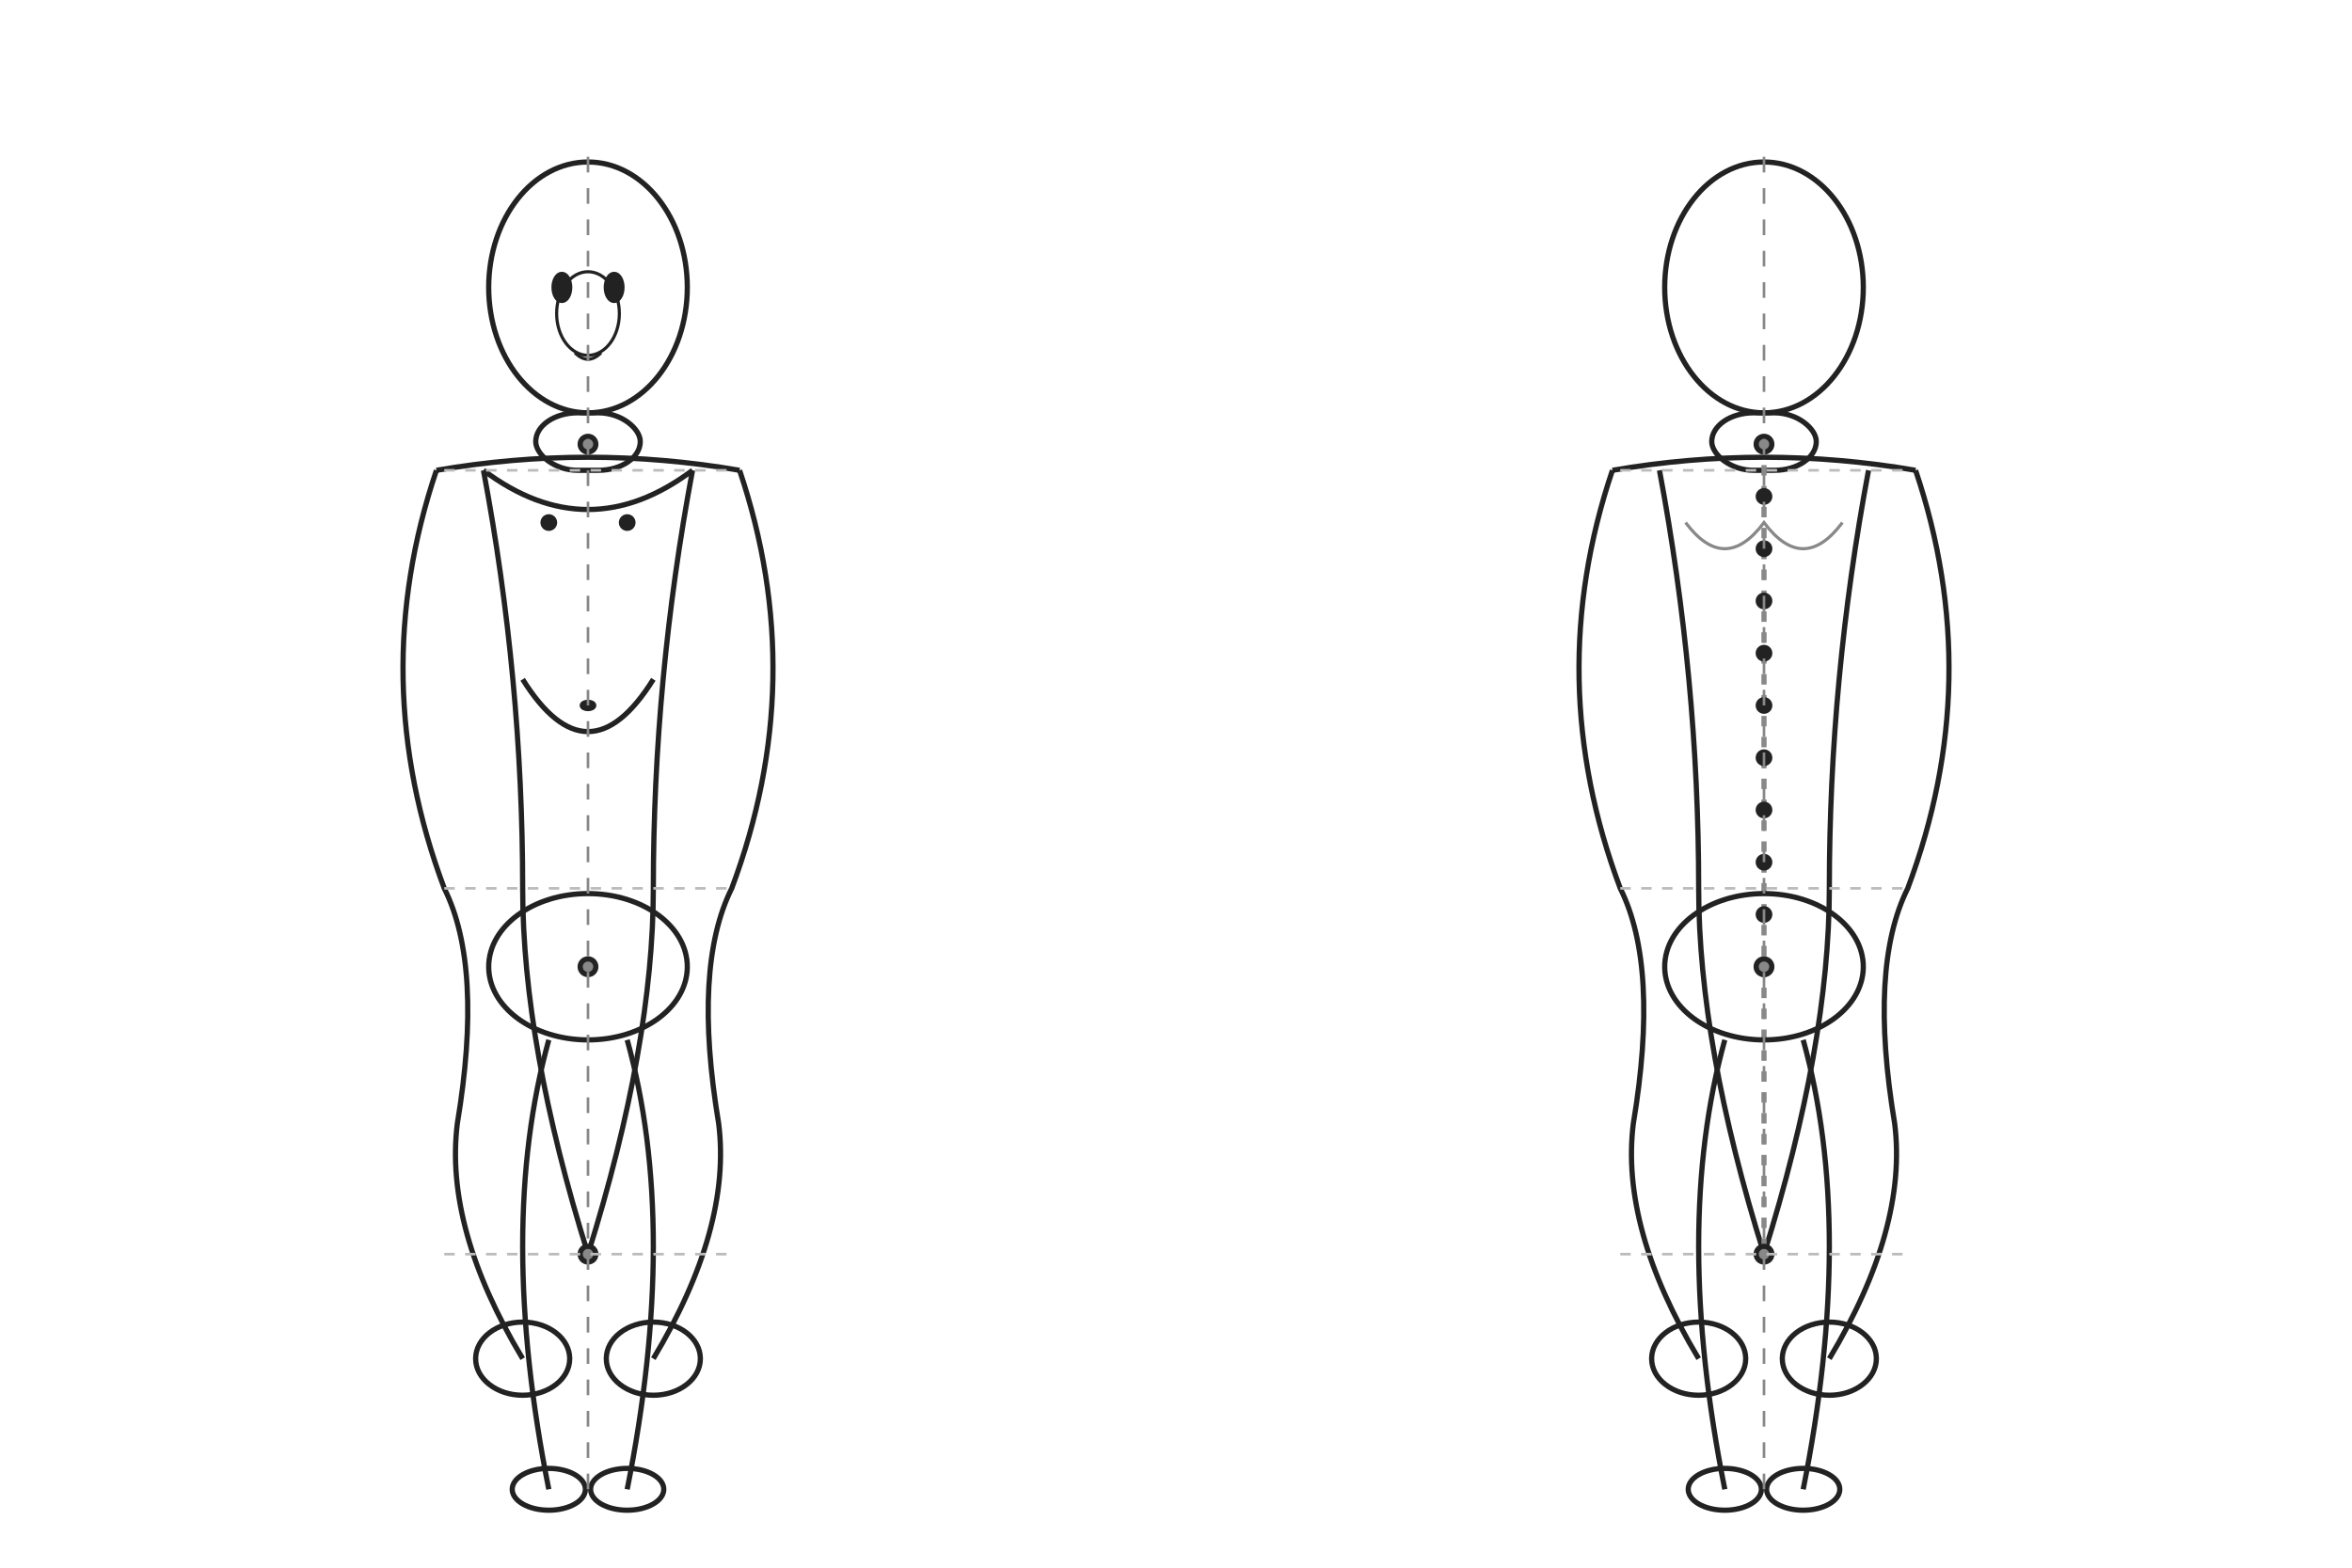 <?xml version="1.0" encoding="UTF-8"?>
<svg width="900" height="600" viewBox="0 0 900 600" fill="none" xmlns="http://www.w3.org/2000/svg">
  <rect width="900" height="600" fill="white"/>
  <!-- Anterior View (Left) -->
  <g id="anterior" stroke="#222" stroke-width="2" fill="none">
    <!-- Head -->
    <ellipse cx="225" cy="110" rx="38" ry="48"/>
    <!-- Neck -->
    <rect x="205" y="158" width="40" height="22" rx="16"/>
    <!-- Shoulders -->
    <path d="M167,180 Q225,170 283,180"/>
    <!-- Torso -->
    <path d="M185,180 Q200,260 200,340 Q200,400 225,480 Q250,400 250,340 Q250,260 265,180"/>
    <!-- Chest Muscles -->
    <path d="M185,180 Q225,210 265,180"/>
    <!-- Abdomen -->
    <path d="M200,260 Q225,300 250,260"/>
    <!-- Pelvis -->
    <ellipse cx="225" cy="370" rx="38" ry="28"/>
    <!-- Arms -->
    <path d="M167,180 Q140,260 170,340 Q185,370 175,430 Q170,470 200,520"/>
    <path d="M283,180 Q310,260 280,340 Q265,370 275,430 Q280,470 250,520"/>
    <!-- Hands -->
    <ellipse cx="200" cy="520" rx="18" ry="14"/>
    <ellipse cx="250" cy="520" rx="18" ry="14"/>
    <!-- Legs -->
    <path d="M210,398 Q190,470 210,570"/>
    <path d="M240,398 Q260,470 240,570"/>
    <!-- Feet -->
    <ellipse cx="210" cy="570" rx="14" ry="8"/>
    <ellipse cx="240" cy="570" rx="14" ry="8"/>
    <!-- Facial Features -->
    <ellipse cx="225" cy="120" rx="12" ry="16" fill="none" stroke="#222" stroke-width="1.2"/>
    <ellipse cx="215" cy="110" rx="3" ry="5" fill="#222"/>
    <ellipse cx="235" cy="110" rx="3" ry="5" fill="#222"/>
    <path d="M220,135 Q225,140 230,135" stroke="#222" stroke-width="1.2"/>
    <!-- Nipples -->
    <circle cx="210" cy="200" r="2.2" fill="#222"/>
    <circle cx="240" cy="200" r="2.2" fill="#222"/>
    <!-- Navel -->
    <ellipse cx="225" cy="270" rx="2.2" ry="1.2" fill="#222"/>
    <!-- Anatomical Landmarks (dots) -->
    <circle cx="225" cy="170" r="3" fill="#888"/>
    <circle cx="225" cy="370" r="3" fill="#888"/>
    <circle cx="225" cy="480" r="3" fill="#888"/>
    <!-- Mid-sagittal line -->
    <line x1="225" y1="60" x2="225" y2="570" stroke="#888" stroke-width="1" stroke-dasharray="6,6"/>
    <!-- Horizontal reference lines -->
    <line x1="170" y1="180" x2="280" y2="180" stroke="#bbb" stroke-width="1" stroke-dasharray="4,4"/>
    <line x1="170" y1="340" x2="280" y2="340" stroke="#bbb" stroke-width="1" stroke-dasharray="4,4"/>
    <line x1="170" y1="480" x2="280" y2="480" stroke="#bbb" stroke-width="1" stroke-dasharray="4,4"/>
  </g>
  <!-- Posterior View (Right) -->
  <g id="posterior" stroke="#222" stroke-width="2" fill="none">
    <!-- Head -->
    <ellipse cx="675" cy="110" rx="38" ry="48"/>
    <!-- Neck -->
    <rect x="655" y="158" width="40" height="22" rx="16"/>
    <!-- Shoulders -->
    <path d="M617,180 Q675,170 733,180"/>
    <!-- Torso -->
    <path d="M635,180 Q650,260 650,340 Q650,400 675,480 Q700,400 700,340 Q700,260 715,180"/>
    <!-- Scapulae -->
    <path d="M645,200 Q660,220 675,200 Q690,220 705,200" stroke="#888" stroke-width="1.2"/>
    <!-- Spine -->
    <path d="M675,170 Q675,220 675,370 Q675,480 675,480" stroke="#888" stroke-width="2" stroke-dasharray="4,4"/>
    <!-- Pelvis -->
    <ellipse cx="675" cy="370" rx="38" ry="28"/>
    <!-- Arms -->
    <path d="M617,180 Q590,260 620,340 Q635,370 625,430 Q620,470 650,520"/>
    <path d="M733,180 Q760,260 730,340 Q715,370 725,430 Q730,470 700,520"/>
    <!-- Hands -->
    <ellipse cx="650" cy="520" rx="18" ry="14"/>
    <ellipse cx="700" cy="520" rx="18" ry="14"/>
    <!-- Legs -->
    <path d="M660,398 Q640,470 660,570"/>
    <path d="M690,398 Q710,470 690,570"/>
    <!-- Feet -->
    <ellipse cx="660" cy="570" rx="14" ry="8"/>
    <ellipse cx="690" cy="570" rx="14" ry="8"/>
    <!-- Vertebrae dots -->
    <circle cx="675" cy="190" r="2.2" fill="#222"/>
    <circle cx="675" cy="210" r="2.2" fill="#222"/>
    <circle cx="675" cy="230" r="2.2" fill="#222"/>
    <circle cx="675" cy="250" r="2.2" fill="#222"/>
    <circle cx="675" cy="270" r="2.2" fill="#222"/>
    <circle cx="675" cy="290" r="2.2" fill="#222"/>
    <circle cx="675" cy="310" r="2.2" fill="#222"/>
    <circle cx="675" cy="330" r="2.2" fill="#222"/>
    <circle cx="675" cy="350" r="2.2" fill="#222"/>
    <circle cx="675" cy="370" r="2.2" fill="#222"/>
    <!-- Anatomical Landmarks (dots) -->
    <circle cx="675" cy="170" r="3" fill="#888"/>
    <circle cx="675" cy="370" r="3" fill="#888"/>
    <circle cx="675" cy="480" r="3" fill="#888"/>
    <!-- Mid-sagittal line -->
    <line x1="675" y1="60" x2="675" y2="570" stroke="#888" stroke-width="1" stroke-dasharray="6,6"/>
    <!-- Horizontal reference lines -->
    <line x1="620" y1="180" x2="730" y2="180" stroke="#bbb" stroke-width="1" stroke-dasharray="4,4"/>
    <line x1="620" y1="340" x2="730" y2="340" stroke="#bbb" stroke-width="1" stroke-dasharray="4,4"/>
    <line x1="620" y1="480" x2="730" y2="480" stroke="#bbb" stroke-width="1" stroke-dasharray="4,4"/>
  </g>
</svg>